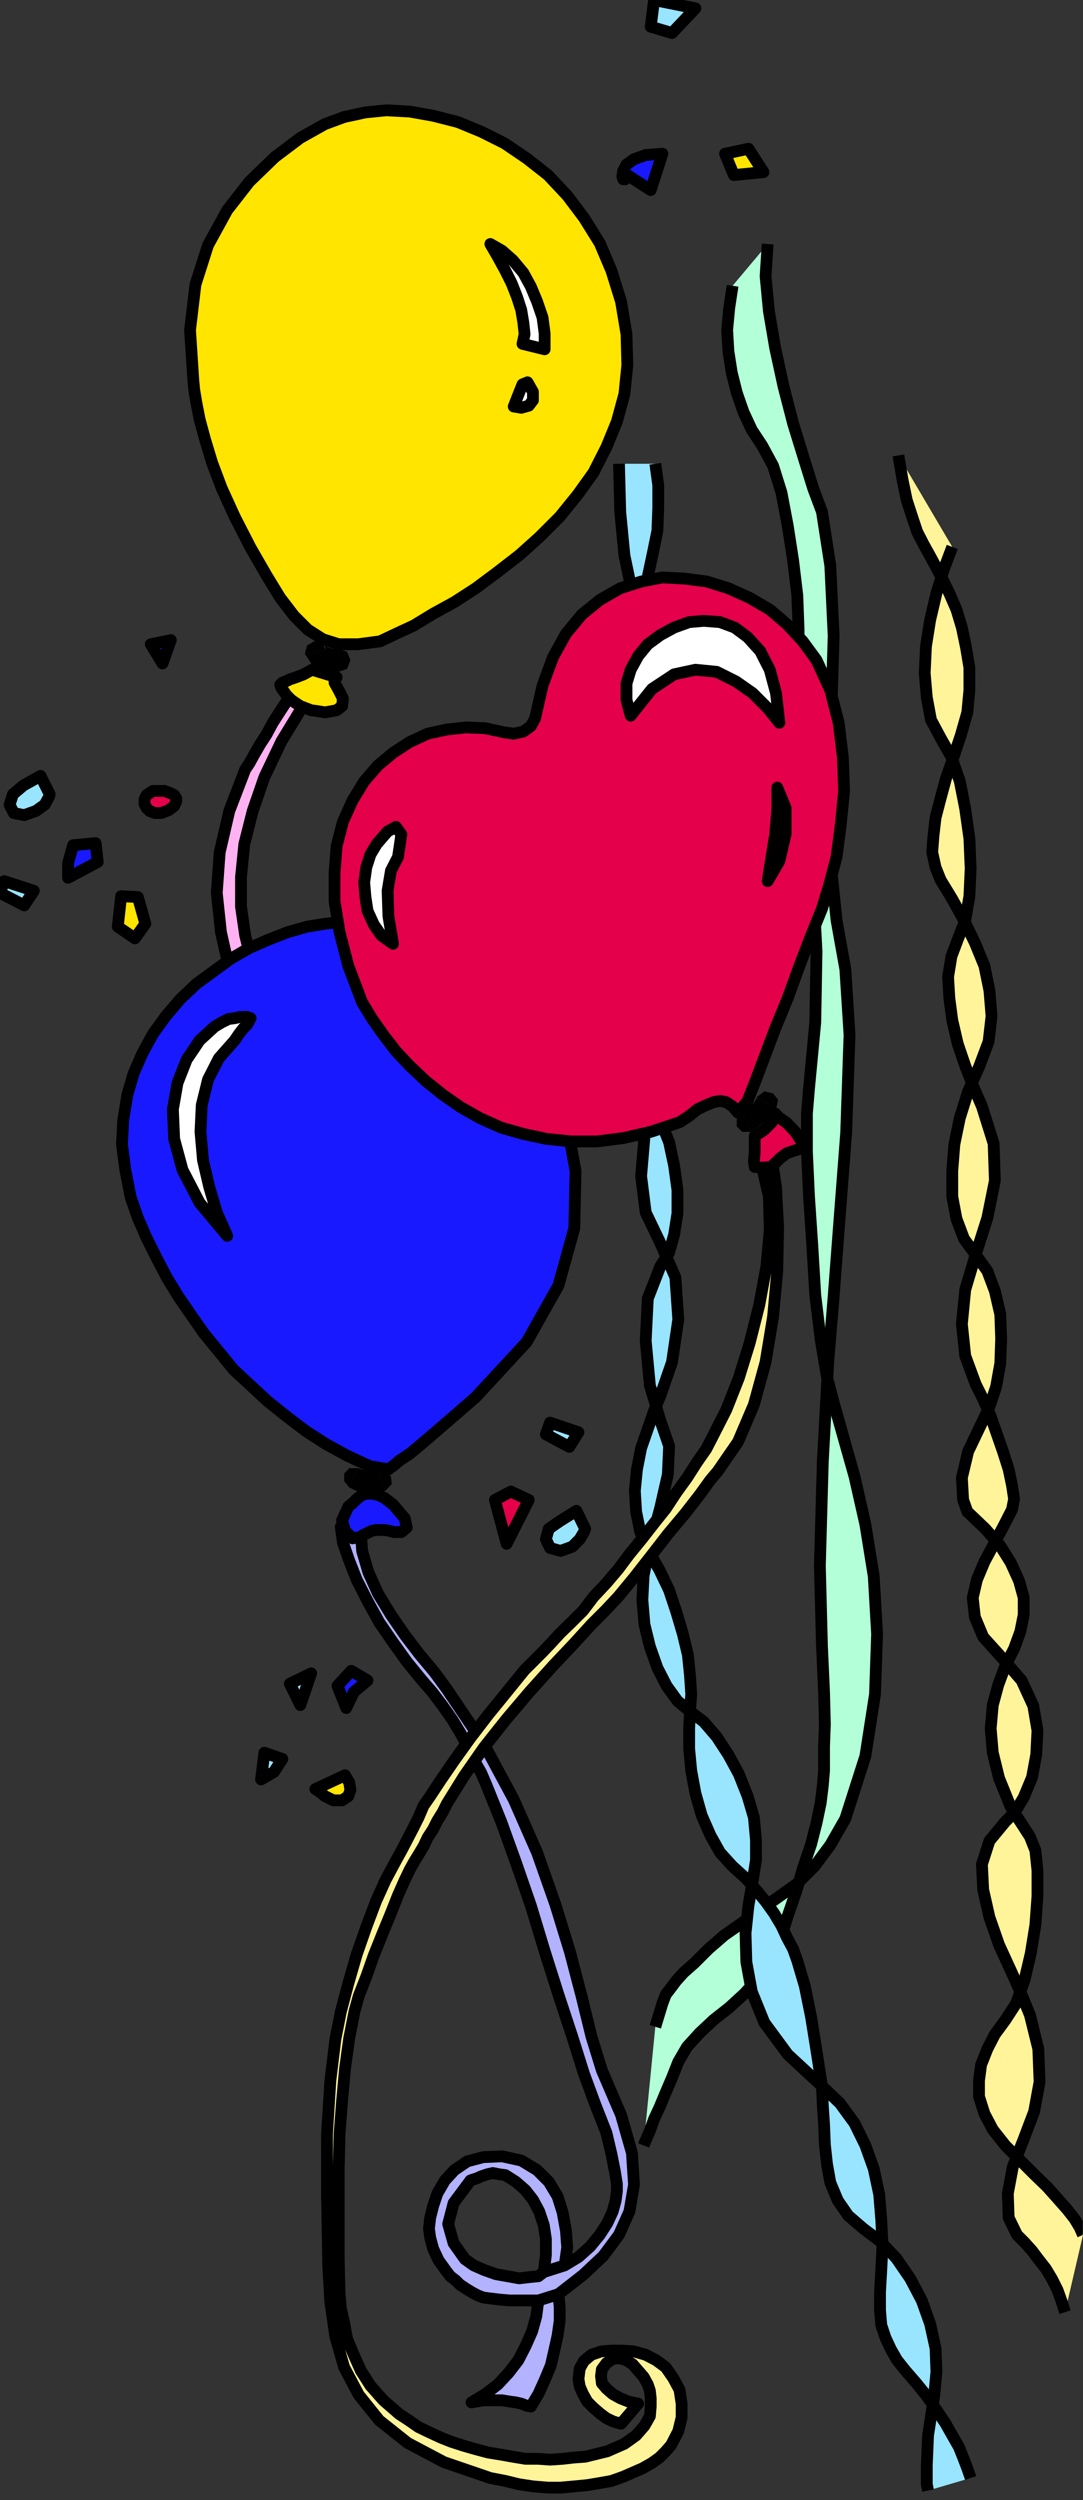 <?xml version="1.0" encoding="UTF-8" standalone="no"?>
<svg
   xmlns:ooo="http://xml.openoffice.org/svg/export"
   xmlns:dc="http://purl.org/dc/elements/1.1/"
   xmlns:cc="http://creativecommons.org/ns#"
   xmlns:rdf="http://www.w3.org/1999/02/22-rdf-syntax-ns#"
   xmlns:svg="http://www.w3.org/2000/svg"
   xmlns="http://www.w3.org/2000/svg"
   xmlns:sodipodi="http://sodipodi.sourceforge.net/DTD/sodipodi-0.dtd"
   xmlns:inkscape="http://www.inkscape.org/namespaces/inkscape"
   version="1.2"
   width="25.93mm"
   height="59.84mm"
   viewBox="0 0 2593 5984"
   preserveAspectRatio="xMidYMid"
   xml:space="preserve"
   id="svg233"
   sodipodi:docname="festive1.svg"
   style="fill-rule:evenodd;stroke-width:28.222;stroke-linejoin:round"
   inkscape:version="0.92.5 (2060ec1f9f, 2020-04-08)"><rect x="0" y="0" width="2593" height="5984" fill="#333333" stroke="none"/><sodipodi:namedview
   pagecolor="#ffffff"
   bordercolor="#666666"
   borderopacity="1"
   objecttolerance="10"
   gridtolerance="10"
   guidetolerance="10"
   inkscape:pageopacity="0"
   inkscape:pageshadow="2"
   inkscape:window-width="664"
   inkscape:window-height="487"
   id="namedview235"
   showgrid="false"
   inkscape:zoom="0.2102413"
   inkscape:cx="49.020473"
   inkscape:cy="113.08346"
   inkscape:window-x="0"
   inkscape:window-y="0"
   inkscape:window-maximized="0"
   inkscape:current-layer="svg233" />
 <defs
   class="ClipPathGroup"
   id="defs8">
  <clipPath
   id="presentation_clip_path"
   clipPathUnits="userSpaceOnUse">
   <rect
   x="0"
   y="0"
   width="21000"
   height="29700"
   id="rect2" />
  </clipPath>
  <clipPath
   id="presentation_clip_path_shrink"
   clipPathUnits="userSpaceOnUse">
   <rect
   x="21"
   y="29"
   width="20958"
   height="29641"
   id="rect5" />
  </clipPath>
 </defs>
 <defs
   class="TextShapeIndex"
   id="defs12">
  <g
   ooo:slide="id1"
   ooo:id-list="id3"
   id="g10" />
 </defs>
 <defs
   class="EmbeddedBulletChars"
   id="defs44">
  <g
   id="bullet-char-template-57356"
   transform="matrix(4.8828125e-4,0,0,-4.8828125e-4,0,0)">
   <path
   d="M 580,1141 1163,571 580,0 -4,571 Z"
   id="path14"
   inkscape:connector-curvature="0" />
  </g>
  <g
   id="bullet-char-template-57354"
   transform="matrix(4.8828125e-4,0,0,-4.8828125e-4,0,0)">
   <path
   d="M 8,1128 H 1137 V 0 H 8 Z"
   id="path17"
   inkscape:connector-curvature="0" />
  </g>
  <g
   id="bullet-char-template-10146"
   transform="matrix(4.8828125e-4,0,0,-4.8828125e-4,0,0)">
   <path
   d="M 174,0 602,739 174,1481 1456,739 Z M 1358,739 309,1346 659,739 Z"
   id="path20"
   inkscape:connector-curvature="0" />
  </g>
  <g
   id="bullet-char-template-10132"
   transform="matrix(4.8828125e-4,0,0,-4.8828125e-4,0,0)">
   <path
   d="M 2015,739 1276,0 H 717 l 543,543 H 174 v 393 h 1086 l -543,545 h 557 z"
   id="path23"
   inkscape:connector-curvature="0" />
  </g>
  <g
   id="bullet-char-template-10007"
   transform="matrix(4.8828125e-4,0,0,-4.8828125e-4,0,0)">
   <path
   d="m 0,-2 c -7,16 -16,29 -25,39 l 381,530 c -94,256 -141,385 -141,387 0,25 13,38 40,38 9,0 21,-2 34,-5 21,4 42,12 65,25 l 27,-13 111,-251 280,301 64,-25 24,25 c 21,-10 41,-24 62,-43 C 886,937 835,863 770,784 769,783 710,716 594,584 L 774,223 c 0,-27 -21,-55 -63,-84 l 16,-20 C 717,90 699,76 672,76 641,76 570,178 457,381 L 164,-76 c -22,-34 -53,-51 -92,-51 -42,0 -63,17 -64,51 -7,9 -10,24 -10,44 0,9 1,19 2,30 z"
   id="path26"
   inkscape:connector-curvature="0" />
  </g>
  <g
   id="bullet-char-template-10004"
   transform="matrix(4.8828125e-4,0,0,-4.8828125e-4,0,0)">
   <path
   d="M 285,-33 C 182,-33 111,30 74,156 52,228 41,333 41,471 c 0,78 14,145 41,201 34,71 87,106 158,106 53,0 88,-31 106,-94 l 23,-176 c 8,-64 28,-97 59,-98 l 735,706 c 11,11 33,17 66,17 42,0 63,-15 63,-46 V 965 c 0,-36 -10,-64 -30,-84 L 442,47 C 390,-6 338,-33 285,-33 Z"
   id="path29"
   inkscape:connector-curvature="0" />
  </g>
  <g
   id="bullet-char-template-9679"
   transform="matrix(4.8828125e-4,0,0,-4.8828125e-4,0,0)">
   <path
   d="M 813,0 C 632,0 489,54 383,161 276,268 223,411 223,592 c 0,181 53,324 160,431 106,107 249,161 430,161 179,0 323,-54 432,-161 108,-107 162,-251 162,-431 0,-180 -54,-324 -162,-431 C 1136,54 992,0 813,0 Z"
   id="path32"
   inkscape:connector-curvature="0" />
  </g>
  <g
   id="bullet-char-template-8226"
   transform="matrix(4.8828125e-4,0,0,-4.8828125e-4,0,0)">
   <path
   d="m 346,457 c -73,0 -137,26 -191,78 -54,51 -81,114 -81,188 0,73 27,136 81,188 54,52 118,78 191,78 73,0 134,-26 185,-79 51,-51 77,-114 77,-187 0,-75 -25,-137 -76,-188 -50,-52 -112,-78 -186,-78 z"
   id="path35"
   inkscape:connector-curvature="0" />
  </g>
  <g
   id="bullet-char-template-8211"
   transform="matrix(4.8828125e-4,0,0,-4.8828125e-4,0,0)">
   <path
   d="M -4,459 H 1135 V 606 H -4 Z"
   id="path38"
   inkscape:connector-curvature="0" />
  </g>
  <g
   id="bullet-char-template-61548"
   transform="matrix(4.8828125e-4,0,0,-4.8828125e-4,0,0)">
   <path
   d="m 173,740 c 0,163 58,303 173,419 116,115 255,173 419,173 163,0 302,-58 418,-173 116,-116 174,-256 174,-419 0,-163 -58,-303 -174,-418 C 1067,206 928,148 765,148 601,148 462,206 346,322 231,437 173,577 173,740 Z"
   id="path41"
   inkscape:connector-curvature="0" />
  </g>
 </defs>
 <g
   id="g49"
   transform="translate(-9203,-11858)">
  <g
   id="id2"
   class="Master_Slide">
   <g
   id="bg-id2"
   class="Background" />
   <g
   id="bo-id2"
   class="BackgroundObjects" />
  </g>
 </g>
 <g
   class="SlideGroup"
   id="g231"
   transform="translate(-9203,-11858)">
  <g
   id="g229">
   <g
   id="container-id1">
    <g
   id="id1"
   class="Slide"
   clip-path="url(#presentation_clip_path)">
     <g
   class="Page"
   id="g225">
      <g
   class="Graphic"
   id="g223">
       <g
   id="id3">
        <rect
   class="BoundingBox"
   x="9203"
   y="11858"
   width="2593"
   height="5984"
   id="rect51"
   style="fill:none;stroke:none" />
        <defs
   id="defs56">
         <clipPath
   id="clip_path_1"
   clipPathUnits="userSpaceOnUse">
          <path
   d="m 9203,11858 h 2592 v 5983 H 9203 Z"
   id="path53"
   inkscape:connector-curvature="0" />
         </clipPath>
        </defs>
        <g
   clip-path="url(#clip_path_1)"
   id="g220">
         <path
   d="m 11796,17207 -8,-18 -12,-20 -18,-23 -23,-26 -25,-28 -31,-30 -33,-33 -36,-36 -30,-38 -20,-38 -13,-41 v -38 l 5,-38 15,-38 18,-35 25,-34 26,-40 20,-56 15,-64 11,-68 5,-69 v -61 l -5,-48 -13,-33 -46,-71 -28,-69 -15,-61 -5,-58 5,-56 13,-48 17,-46 21,-41 15,-41 8,-40 v -41 l -11,-40 -20,-44 -25,-40 -36,-41 -43,-41 -10,-28 -3,-53 15,-63 33,-69 18,-38 16,-48 10,-56 2,-59 -2,-58 -13,-56 -18,-48 -28,-39 -28,-38 -18,-48 -10,-53 v -61 l 5,-64 13,-63 20,-64 26,-58 23,-61 7,-61 -5,-61 -12,-59 -23,-56 -26,-53 -28,-51 -28,-46 -12,-30 -8,-36 3,-40 5,-43 12,-46 13,-48 18,-51 18,-54 15,-53 5,-53 v -54 l -8,-48 -10,-48 -13,-43 -17,-39 -16,-33 -15,-28 -15,-28 -15,-27 -16,-31 -12,-36 -13,-40 -10,-48 -10,-59 129,219 -20,53 -18,58 -15,64 -10,63 -3,64 5,58 10,54 23,43 26,46 20,58 13,66 10,71 3,72 -3,66 -10,58 -18,46 -15,40 -8,49 3,51 7,53 13,56 18,53 20,51 20,46 28,89 3,89 -18,89 -28,88 -25,84 -8,82 8,76 25,68 18,36 18,41 15,43 15,43 13,41 8,38 5,33 -5,25 -21,41 -23,43 -22,41 -18,43 -10,43 5,46 20,48 46,51 46,53 28,61 10,59 -3,58 -10,54 -20,48 -21,35 -23,23 -38,46 -18,56 3,61 15,66 23,66 28,61 26,58 20,49 20,81 3,79 -13,71 -25,66 -26,66 -12,64 2,58 20,41 18,18 18,20 15,20 18,23 15,25 13,26 10,28 8,25 z"
   id="path58"
   inkscape:connector-curvature="0"
   style="fill:#fff499;stroke:none" />
         <path
   d="m 11483,13167 v 0 l -20,53 -18,58 -15,64 -10,63 -3,64 5,58 10,54 23,43 v 0 l 26,46 20,58 13,66 10,71 3,72 -3,66 -10,58 -18,46 v 0 l -15,40 -8,49 3,51 7,53 13,56 18,53 20,51 20,46 v 0 l 28,89 3,89 -18,89 -28,88 v 0 l -25,84 -8,82 8,76 25,68 v 0 l 18,36 18,41 15,43 15,43 13,41 8,38 5,33 -5,25 v 0 l -21,41 -23,43 -22,41 -18,43 -10,43 5,46 20,48 46,51 v 0 l 46,53 28,61 10,59 -3,58 -10,54 -20,48 -21,35 -23,23 v 0 l -38,46 -18,56 3,61 15,66 23,66 28,61 26,58 20,49 v 0 l 20,81 3,79 -13,71 -25,66 v 0 l -26,66 -12,64 2,58 20,41 v 0 l 18,18 18,20 15,20 18,23 15,25 13,26 10,28 8,25"
   id="path60"
   inkscape:connector-curvature="0"
   style="fill:none;stroke:#000000" />
         <path
   d="m 11796,17207 v 0 l -8,-18 -12,-20 -18,-23 -23,-26 -25,-28 -31,-30 -33,-33 -36,-36 v 0 l -30,-38 -20,-38 -13,-41 v -38 l 5,-38 15,-38 18,-35 25,-34 v 0 l 26,-40 20,-56 15,-64 11,-68 5,-69 v -61 l -5,-48 -13,-33 v 0 l -46,-71 -28,-69 -15,-61 -5,-58 5,-56 13,-48 17,-46 21,-41 v 0 l 15,-41 8,-40 v -41 l -11,-40 -20,-44 -25,-40 -36,-41 -43,-41 v 0 l -10,-28 -3,-53 15,-63 33,-69 v 0 l 18,-38 16,-48 10,-56 2,-59 -2,-58 -13,-56 -18,-48 -28,-39 v 0 l -28,-38 -18,-48 -10,-53 v -61 l 5,-64 13,-63 20,-64 26,-58 v 0 l 23,-61 7,-61 -5,-61 -12,-59 -23,-56 -26,-53 -28,-51 -28,-46 v 0 l -12,-30 -8,-36 3,-40 5,-43 12,-46 13,-48 18,-51 18,-54 v 0 l 15,-53 5,-53 v -54 l -8,-48 -10,-48 -13,-43 -17,-39 -16,-33 v 0 l -15,-28 -15,-28 -15,-27 -16,-31 -12,-36 -13,-40 -10,-48 -10,-59"
   id="path62"
   inkscape:connector-curvature="0"
   style="fill:none;stroke:#000000" />
         <path
   d="m 10744,16993 2,-5 5,-12 8,-18 10,-28 13,-28 15,-36 15,-35 15,-38 21,-36 30,-33 33,-31 38,-30 36,-33 33,-36 31,-40 20,-46 20,-64 21,-61 17,-58 18,-53 13,-51 10,-48 5,-41 3,-36 v -58 l 2,-53 -2,-77 -5,-111 -5,-191 7,-249 13,-239 13,-157 12,-158 18,-234 8,-234 -10,-157 -21,-117 -15,-145 -10,-140 2,-111 11,-120 5,-165 -8,-168 -20,-129 -21,-56 -23,-74 -25,-81 -23,-89 -20,-92 -15,-88 -8,-84 5,-77 -84,100 -8,53 -5,53 3,51 8,51 12,48 16,46 20,43 25,38 26,48 20,64 15,79 13,84 10,83 3,82 v 73 l -3,56 -2,102 7,102 10,96 13,84 10,107 8,150 -3,170 -15,158 -5,60 v 92 l 5,107 8,119 7,117 13,107 15,89 16,61 22,78 28,99 26,115 20,124 8,138 -5,144 -23,148 -48,150 -36,63 -38,51 -41,41 -46,33 -43,30 -43,31 -43,30 -38,33 -33,33 -26,23 -18,20 -12,16 -13,17 -8,21 -7,23 -10,33 z"
   id="path64"
   inkscape:connector-curvature="0"
   style="fill:#b2ffd8;stroke:none" />
         <path
   d="m 10957,12542 v 0 l -8,53 -5,53 3,51 8,51 12,48 16,46 20,43 25,38 v 0 l 26,48 20,64 15,79 13,84 10,83 3,82 v 73 l -3,56 v 0 l -2,102 7,102 10,96 13,84 v 0 l 10,107 8,150 -3,170 -15,158 v 0 l -5,60 v 92 l 5,107 8,119 7,117 13,107 15,89 16,61 v 0 l 22,78 28,99 26,115 20,124 8,138 -5,144 -23,148 -48,150 v 0 l -36,63 -38,51 -41,41 -46,33 -43,30 -43,31 -43,30 -38,33 v 0 l -33,33 -26,23 -18,20 -12,16 -13,17 -8,21 -7,23 -10,33"
   id="path66"
   inkscape:connector-curvature="0"
   style="fill:none;stroke:#000000" />
         <path
   d="m 11041,12442 v 0 l -5,77 8,84 15,88 20,92 23,89 25,81 23,74 21,56 v 0 l 20,129 8,168 -5,165 -11,120 v 0 l -2,111 10,140 15,145 21,117 v 0 l 10,157 -8,234 -18,234 -12,158 v 0 l -13,157 -13,239 -7,249 5,191 v 0 l 5,111 2,77 -2,53 v 58 0 l -3,36 -5,41 -10,48 -13,51 -18,53 -17,58 -21,61 -20,64 v 0 l -20,46 -31,40 -33,36 -36,33 -38,30 -33,31 -30,33 -21,36 v 0 l -15,38 -15,35 -15,36 -13,28 -10,28 -8,18 -5,12 -2,5"
   id="path68"
   inkscape:connector-curvature="0"
   style="fill:none;stroke:#000000" />
         <path
   d="m 11527,17789 -8,-23 -10,-26 -10,-25 -16,-28 -17,-30 -21,-31 -23,-33 -25,-31 -26,-30 -20,-25 -15,-26 -13,-28 -10,-30 -3,-36 v -43 l 3,-53 3,-59 -3,-61 -5,-61 -13,-61 -20,-56 -26,-53 -35,-48 -43,-41 -82,-76 -56,-76 -30,-74 -13,-71 -2,-69 7,-66 10,-58 8,-51 v -48 l -5,-54 -15,-51 -21,-53 -25,-46 -28,-43 -31,-36 -33,-25 -30,-25 -26,-36 -22,-43 -18,-51 -13,-53 -5,-59 3,-58 12,-59 28,-104 18,-79 3,-68 -21,-61 -25,-84 -10,-107 5,-101 30,-77 21,-33 12,-43 8,-51 v -56 l -8,-58 -12,-56 -21,-53 -28,-49 -28,-45 -20,-49 -13,-50 -7,-51 v -48 l 2,-49 10,-40 13,-36 25,-81 13,-104 -7,-105 -31,-81 -33,-84 -15,-109 5,-107 30,-84 21,-35 17,-46 16,-48 12,-56 11,-54 2,-55 v -54 l -7,-51 h -87 l 3,115 10,104 18,86 28,66 15,79 -10,112 -18,119 -18,102 -15,92 -15,99 -3,96 33,84 38,84 15,94 v 99 l -10,91 -10,89 -8,94 11,87 35,73 36,82 7,101 -15,102 -28,81 -15,36 -15,43 -16,46 -10,51 -5,51 3,50 10,49 20,45 26,46 23,48 17,51 16,54 12,50 5,49 3,45 -3,41 -2,41 v 48 l 5,53 10,54 15,53 21,48 23,41 30,33 31,28 25,28 23,28 20,28 18,30 13,28 15,28 10,28 18,61 15,74 13,81 13,84 2,46 3,45 2,49 5,46 8,45 18,43 25,36 36,31 40,30 39,41 33,48 28,53 20,56 13,59 2,56 -5,55 -15,97 -3,71 v 46 l 3,15 z"
   id="path70"
   inkscape:connector-curvature="0"
   style="fill:#99e5ff;stroke:none" />
         <path
   d="m 11527,17789 v 0 l -8,-23 -10,-26 -10,-25 -16,-28 -17,-30 -21,-31 -23,-33 -25,-31 v 0 l -26,-30 -20,-25 -15,-26 -13,-28 -10,-30 -3,-36 v -43 l 3,-53 v 0 l 3,-59 -3,-61 -5,-61 -13,-61 -20,-56 -26,-53 -35,-48 -43,-41 v 0 l -82,-76 -56,-76 -30,-74 -13,-71 -2,-69 7,-66 10,-58 8,-51 v 0 -48 l -5,-54 -15,-51 -21,-53 -25,-46 -28,-43 -31,-36 -33,-25 v 0 l -30,-25 -26,-36 -22,-43 -18,-51 -13,-53 -5,-59 3,-58 12,-59 v 0 l 28,-104 18,-79 3,-68 -21,-61 v 0 l -25,-84 -10,-107 5,-101 30,-77 v 0 l 21,-33 12,-43 8,-51 v -56 l -8,-58 -12,-56 -21,-53 -28,-49 v 0 l -28,-45 -20,-49 -13,-50 -7,-51 v -48 l 2,-49 10,-40 13,-36 v 0 l 25,-81 13,-104 -7,-105 -31,-81 v 0 l -33,-84 -15,-109 5,-107 30,-84 v 0 l 21,-35 17,-46 16,-48 12,-56 11,-54 2,-55 v -54 l -7,-51"
   id="path72"
   inkscape:connector-curvature="0"
   style="fill:none;stroke:#000000" />
         <path
   d="m 10685,12968 v 0 l 3,115 10,104 18,86 28,66 v 0 l 15,79 -10,112 -18,119 -18,102 v 0 l -15,92 -15,99 -3,96 33,84 v 0 l 38,84 15,94 v 99 l -10,91 v 0 l -10,89 -8,94 11,87 35,73 v 0 l 36,82 7,101 -15,102 -28,81 v 0 l -15,36 -15,43 -16,46 -10,51 -5,51 3,50 10,49 20,45 v 0 l 26,46 23,48 17,51 16,54 12,50 5,49 3,45 -3,41 v 0 l -2,41 v 48 l 5,53 10,54 15,53 21,48 23,41 30,33 v 0 l 31,28 25,28 23,28 20,28 18,30 13,28 15,28 10,28 v 0 l 18,61 15,74 13,81 13,84 v 0 l 2,46 3,45 2,49 5,46 8,45 18,43 25,36 36,31 v 0 l 40,30 39,41 33,48 28,53 20,56 13,59 2,56 -5,55 v 0 l -15,97 -3,71 v 46 l 3,15"
   id="path74"
   inkscape:connector-curvature="0"
   style="fill:none;stroke:#000000" />
         <path
   d="m 10014,13466 20,-7 8,-21 -8,-20 -20,-7 z"
   id="path76"
   inkscape:connector-curvature="0"
   style="fill:#000000;stroke:none" />
         <path
   d="m 9933,13423 17,26 23,10 23,2 18,5 v -55 h -13 l -12,-3 -8,-5 2,10 z"
   id="path78"
   inkscape:connector-curvature="0"
   style="fill:#000000;stroke:none" />
         <path
   d="m 9983,13413 -10,-18 -18,-2 -17,10 -5,20 z"
   id="path80"
   inkscape:connector-curvature="0"
   style="fill:#000000;stroke:none" />
         <path
   d="m 9900,13517 -13,23 -15,23 -16,25 -15,28 -15,23 -15,26 -11,20 -10,15 -38,99 -23,99 -7,97 10,94 20,89 33,79 46,68 56,59 43,28 56,23 64,17 63,16 61,12 53,8 41,8 21,5 -28,-16 -26,-12 -20,-16 -18,-15 -15,-13 -13,-12 -10,-13 -5,-10 -59,2 -53,-10 -51,-18 -48,-25 -43,-35 -39,-44 -30,-51 -26,-55 -15,-61 -10,-69 v -71 l 8,-79 20,-79 28,-81 41,-86 53,-87 z"
   id="path82"
   inkscape:connector-curvature="0"
   style="fill:#ffb2f2;stroke:none" />
         <path
   d="m 9900,13517 v 0 l -13,23 -15,23 -16,25 -15,28 -15,23 -15,26 -11,20 -10,15 v 0 l -38,99 -23,99 -7,97 10,94 20,89 33,79 46,68 56,59 v 0 l 43,28 56,23 64,17 63,16 61,12 53,8 41,8 21,5 v 0 l -28,-16 -26,-12 -20,-16 -18,-15 -15,-13 -13,-12 -10,-13 -5,-10 v 0 l -59,2 -53,-10 -51,-18 -48,-25 -43,-35 -39,-44 -30,-51 -26,-55 -15,-61 -10,-69 v -71 l 8,-79 20,-79 28,-81 41,-86 53,-87 z"
   id="path84"
   inkscape:connector-curvature="0"
   style="fill:none;stroke:#000000" />
         <path
   d="m 9666,12770 2,21 5,30 8,41 13,48 17,56 23,61 31,68 38,74 38,66 33,54 33,43 33,33 36,23 38,12 h 46 l 53,-7 38,-18 43,-20 46,-28 51,-28 51,-33 51,-38 53,-41 48,-43 49,-49 43,-53 38,-53 31,-61 25,-61 18,-66 7,-69 -2,-74 -13,-78 -23,-74 -28,-66 -38,-61 -40,-53 -46,-49 -51,-40 -53,-36 -56,-28 -56,-23 -59,-15 -56,-10 -56,-3 -50,5 -51,11 -46,17 -59,33 -61,46 -61,59 -53,68 -46,84 -30,94 -13,109 z"
   id="path86"
   inkscape:connector-curvature="0"
   style="fill:#ffe500;stroke:none" />
         <path
   d="m 9666,12770 v 0 l 2,21 5,30 8,41 13,48 17,56 23,61 31,68 38,74 v 0 l 38,66 33,54 33,43 33,33 36,23 38,12 h 46 l 53,-7 v 0 l 38,-18 43,-20 46,-28 51,-28 51,-33 51,-38 53,-41 48,-43 49,-49 43,-53 38,-53 31,-61 25,-61 18,-66 7,-69 -2,-74 v 0 l -13,-78 -23,-74 -28,-66 -38,-61 -40,-53 -46,-49 -51,-40 -53,-36 -56,-28 -56,-23 -59,-15 -56,-10 -56,-3 -50,5 -51,11 -46,17 v 0 l -59,33 -61,46 -61,59 -53,68 -46,84 -30,94 -13,109 z"
   id="path88"
   inkscape:connector-curvature="0"
   style="fill:none;stroke:#000000" />
         <path
   d="m 9950,13461 -20,11 -18,7 -15,5 -10,5 -8,3 -5,5 3,8 5,7 7,10 11,11 10,7 12,8 13,5 13,5 15,2 18,3 28,-5 13,-10 2,-18 -10,-20 -10,-18 v -8 l 2,-5 h 3 z"
   id="path90"
   inkscape:connector-curvature="0"
   style="fill:#ffe500;stroke:none" />
         <path
   d="m 9950,13461 v 0 l -20,11 -18,7 -15,5 -10,5 -8,3 -5,5 3,8 5,7 v 0 l 7,10 11,11 10,7 12,8 13,5 13,5 15,2 18,3 v 0 l 28,-5 13,-10 2,-18 -10,-20 v 0 l -10,-18 v -8 l 2,-5 h 3 z"
   id="path92"
   inkscape:connector-curvature="0"
   style="fill:none;stroke:#000000" />
         <path
   d="m 10454,12681 53,13 v -38 l -5,-38 -13,-38 -15,-36 -18,-33 -25,-30 -26,-23 -28,-16 18,31 18,33 15,30 13,33 10,31 5,30 3,28 z"
   id="path94"
   inkscape:connector-curvature="0"
   style="fill:#ffffff;stroke:none" />
         <path
   d="m 10454,12681 53,13 v 0 -38 l -5,-38 -13,-38 -15,-36 -18,-33 -25,-30 -26,-23 -28,-16 v 0 l 18,31 18,33 15,30 13,33 10,31 5,30 3,28 z"
   id="path96"
   inkscape:connector-curvature="0"
   style="fill:none;stroke:#000000" />
         <path
   d="m 10433,12831 11,-28 10,-25 12,-5 13,23 v 20 l -10,13 -18,5 z"
   id="path98"
   inkscape:connector-curvature="0"
   style="fill:#ffffff;stroke:none" />
         <path
   d="m 10433,12831 v 0 l 11,-28 10,-25 12,-5 13,23 v 0 20 l -10,13 -18,5 z"
   id="path100"
   inkscape:connector-curvature="0"
   style="fill:none;stroke:#000000" />
         <path
   d="m 10555,17280 33,-20 28,-25 23,-28 18,-28 13,-28 7,-26 3,-22 v -18 l -5,-31 -8,-40 -12,-51 -26,-66 -28,-76 -28,-89 -33,-100 -33,-104 -33,-109 -36,-104 -35,-97 -36,-89 -12,-28 -16,-28 -15,-33 -18,-33 -20,-33 -23,-33 -25,-33 -26,-30 -35,-43 -33,-46 -33,-48 -28,-51 -26,-51 -18,-46 -15,-43 -5,-36 v 0 -2 l 8,-3 17,-7 23,20 3,48 15,51 23,51 31,51 33,48 35,46 36,43 30,41 89,132 71,132 56,127 44,125 35,114 28,107 23,94 25,81 46,107 26,91 5,76 -11,64 -25,56 -38,51 -48,45 -59,46 3,31 v 33 l -5,35 -8,36 -8,35 -15,36 -15,33 -18,30 -10,-2 -13,-5 -13,-3 -15,-2 -18,-3 h -20 -25 l -28,5 33,-20 30,-23 26,-28 23,-30 17,-33 16,-36 10,-36 5,-38 h -5 -8 -10 -13 -15 -18 l -23,-2 -25,-3 -15,-2 -13,-5 -15,-8 -13,-8 -15,-10 -10,-10 -13,-10 -10,-13 -18,-25 -13,-28 -7,-26 -3,-22 3,-26 7,-28 10,-30 18,-31 23,-25 31,-21 38,-10 45,-2 46,10 38,23 28,28 21,35 12,38 8,44 3,40 -6,43 -50,16 5,-41 v -38 l -5,-33 -11,-33 -15,-28 -18,-23 -23,-20 -25,-16 -15,-2 -15,-3 -13,3 -15,5 -11,5 -10,3 -5,2 -2,3 -38,51 -13,50 13,46 27,38 21,15 25,11 28,10 28,5 28,5 26,-3 20,-2 13,-10 z"
   id="path102"
   inkscape:connector-curvature="0"
   style="fill:#b2b2ff;stroke:none" />
         <path
   d="m 10555,17280 v 0 l 33,-20 28,-25 23,-28 18,-28 13,-28 7,-26 3,-22 v -18 0 l -5,-31 -8,-40 -12,-51 -26,-66 v 0 l -28,-76 -28,-89 -33,-100 -33,-104 -33,-109 -36,-104 -35,-97 -36,-89 v 0 l -12,-28 -16,-28 -15,-33 -18,-33 -20,-33 -23,-33 -25,-33 -26,-30 v 0 l -35,-43 -33,-46 -33,-48 -28,-51 -26,-51 -18,-46 -15,-43 -5,-36 v 0 0 -2 l 8,-3 17,-7 23,20 v 0 l 3,48 15,51 23,51 31,51 33,48 35,46 36,43 30,41 v 0 l 89,132 71,132 56,127 44,125 35,114 28,107 23,94 25,81 v 0 l 46,107 26,91 5,76 -11,64 -25,56 -38,51 -48,45 -59,46 v 0 l 3,31 v 33 l -5,35 -8,36 -8,35 -15,36 -15,33 -18,30 v 0 l -10,-2 -13,-5 -13,-3 -15,-2 -18,-3 h -20 -25 l -28,5 v 0 l 33,-20 30,-23 26,-28 23,-30 17,-33 16,-36 10,-36 5,-38 v 0 h -5 -8 -10 -13 -15 -18 l -23,-2 -25,-3 v 0 l -15,-2 -13,-5 -15,-8 -13,-8 -15,-10 -10,-10 -13,-10 -10,-13 v 0 l -18,-25 -13,-28 -7,-26 -3,-22 v 0 l 3,-26 7,-28 10,-30 18,-31 23,-25 31,-21 38,-10 45,-2 v 0 l 46,10 38,23 28,28 21,35 12,38 8,44 3,40 -6,43 -50,16 v 0 l 5,-41 v -38 l -5,-33 -11,-33 -15,-28 -18,-23 -23,-20 -25,-16 v 0 l -15,-2 -15,-3 -13,3 -15,5 -11,5 -10,3 -5,2 -2,3 v 0 l -38,51 -13,50 13,46 27,38 v 0 l 21,15 25,11 28,10 28,5 28,5 26,-3 20,-2 13,-10 z"
   id="path104"
   inkscape:connector-curvature="0"
   style="fill:none;stroke:#000000" />
         <path
   d="m 10126,15426 15,-16 -2,-18 -13,-12 h -21 z"
   id="path106"
   inkscape:connector-curvature="0"
   style="fill:#000000;stroke:none" />
         <path
   d="m 10039,15418 16,8 23,5 h 20 l 28,-5 -21,-46 h -7 -15 l -13,-5 -10,-3 z"
   id="path108"
   inkscape:connector-curvature="0"
   style="fill:#000000;stroke:none" />
         <path
   d="m 10060,15372 h -21 l -12,13 v 18 l 12,15 z"
   id="path110"
   inkscape:connector-curvature="0"
   style="fill:#000000;stroke:none" />
         <path
   d="m 10037,15464 10,-8 10,-10 10,-8 13,-5 h 13 l 15,3 15,7 21,16 28,33 5,22 -13,11 h -18 l -10,-3 -13,-2 h -10 -10 l -10,2 -10,5 -11,5 -7,5 -18,3 -18,-18 -7,-25 z"
   id="path112"
   inkscape:connector-curvature="0"
   style="fill:#1919ff;stroke:none" />
         <path
   d="m 10037,15464 v 0 l 10,-8 10,-10 10,-8 13,-5 h 13 l 15,3 15,7 21,16 v 0 l 28,33 5,22 -13,11 h -18 v 0 l -10,-3 -13,-2 h -10 -10 l -10,2 -10,5 -11,5 -7,5 v 0 l -18,3 -18,-18 -7,-25 z"
   id="path114"
   inkscape:connector-curvature="0"
   style="fill:none;stroke:#000000" />
         <path
   d="m 9508,14478 -10,61 -3,58 8,61 13,66 17,49 21,48 23,46 25,48 28,46 31,45 30,43 36,44 35,43 41,38 41,38 45,36 46,35 48,31 51,28 54,25 45,8 3,-3 8,-5 15,-13 23,-15 28,-23 35,-30 44,-38 53,-46 122,-132 76,-135 38,-137 3,-137 -23,-127 -43,-122 -61,-107 -69,-92 -2,-5 -13,-12 -18,-18 -28,-23 -38,-23 -48,-25 -59,-21 -71,-17 -41,-5 h -40 l -46,5 -43,7 -46,13 -46,18 -46,20 -45,26 -41,30 -41,30 -38,36 -35,41 -31,43 -25,46 -21,48 z"
   id="path116"
   inkscape:connector-curvature="0"
   style="fill:#1919ff;stroke:none" />
         <path
   d="m 9508,14478 v 0 l -10,61 -3,58 8,61 13,66 v 0 l 17,49 21,48 23,46 25,48 28,46 31,45 30,43 36,44 35,43 41,38 41,38 45,36 46,35 48,31 51,28 54,25 45,8 v 0 l 3,-3 8,-5 15,-13 23,-15 28,-23 35,-30 44,-38 53,-46 v 0 l 122,-132 76,-135 38,-137 3,-137 -23,-127 -43,-122 -61,-107 -69,-92 v 0 l -2,-5 -13,-12 -18,-18 -28,-23 -38,-23 -48,-25 -59,-21 -71,-17 v 0 l -41,-5 h -40 l -46,5 -43,7 -46,13 -46,18 -46,20 -45,26 -41,30 -41,30 -38,36 -35,41 -31,43 -25,46 -21,48 z"
   id="path118"
   inkscape:connector-curvature="0"
   style="fill:none;stroke:#000000" />
         <path
   d="m 9765,14348 -38,43 -26,51 -15,61 -3,64 6,68 15,64 18,61 25,56 -66,-79 -41,-79 -20,-74 -3,-71 11,-63 22,-56 31,-46 36,-33 17,-10 16,-8 15,-2 13,-3 h 10 7 l 5,3 h 3 l -8,15 -10,10 -10,13 z"
   id="path120"
   inkscape:connector-curvature="0"
   style="fill:#ffffff;stroke:none" />
         <path
   d="m 9765,14348 v 0 l -38,43 -26,51 -15,61 -3,64 6,68 15,64 18,61 25,56 v 0 l -66,-79 -41,-79 -20,-74 -3,-71 11,-63 22,-56 31,-46 36,-33 v 0 l 17,-10 16,-8 15,-2 13,-3 h 10 7 l 5,3 h 3 v 0 l -8,15 -10,10 -10,13 z"
   id="path122"
   inkscape:connector-curvature="0"
   style="fill:none;stroke:#000000" />
         <path
   d="m 10492,17364 48,-15"
   id="path124"
   inkscape:connector-curvature="0"
   style="fill:none;stroke:#000000" />
         <path
   d="m 10980,14521 -13,15 v 18 l 13,13 h 20 z"
   id="path126"
   inkscape:connector-curvature="0"
   style="fill:#000000;stroke:none" />
         <path
   d="m 11016,14483 -3,7 -8,11 -12,10 -13,10 20,46 23,-16 18,-15 13,-15 7,-8 z"
   id="path128"
   inkscape:connector-curvature="0"
   style="fill:#000000;stroke:none" />
         <path
   d="m 11061,14513 5,-23 -12,-15 -21,-5 -17,13 z"
   id="path130"
   inkscape:connector-curvature="0"
   style="fill:#000000;stroke:none" />
         <path
   d="m 10006,16739 13,-66 18,-68 20,-69 23,-66 23,-61 23,-51 23,-43 17,-31 13,-25 13,-25 13,-26 12,-28 16,-23 25,-38 33,-48 38,-53 43,-56 44,-54 43,-53 43,-43 20,-21 23,-25 26,-25 28,-28 25,-33 31,-33 28,-33 27,-36 31,-38 28,-36 28,-35 25,-38 26,-36 23,-36 23,-33 17,-33 31,-61 30,-76 26,-84 23,-91 17,-92 8,-86 -2,-81 -16,-69 21,-33 12,79 5,96 -2,105 -10,109 -18,109 -28,102 -38,89 -49,71 -17,20 -26,36 -35,45 -41,49 -41,53 -40,51 -38,46 -31,33 -33,33 -41,45 -51,54 -55,61 -56,66 -54,68 -48,69 -41,66 -10,20 -13,21 -10,20 -13,20 -10,21 -12,20 -11,18 -10,18 -12,25 -16,36 -17,43 -21,51 -20,50 -18,51 -18,46 -10,36 -13,66 -10,73 -7,77 -6,78 -2,84 v 107 107 l 2,84 3,35 8,36 7,38 16,38 17,38 23,36 31,35 38,33 23,15 23,16 25,12 28,13 25,10 31,10 28,8 30,8 31,5 28,5 30,5 h 31 l 28,2 30,-2 26,-3 28,-2 53,-13 41,-18 28,-20 20,-23 13,-23 2,-23 v -20 l -2,-18 -5,-15 -10,-18 -13,-15 -13,-15 -15,-10 -18,-5 -15,2 -15,10 -11,15 -2,16 2,17 11,13 15,13 18,10 20,8 23,5 -41,48 -18,-5 -17,-8 -16,-12 -15,-13 -15,-15 -10,-18 -8,-18 -3,-18 3,-25 10,-18 18,-15 23,-8 25,-2 h 26 l 28,2 28,8 25,13 23,17 18,26 15,28 5,33 v 33 l -8,33 -17,33 -13,15 -15,15 -18,13 -23,13 -23,10 -23,10 -28,10 -28,5 -30,5 -31,3 -33,3 h -30 l -36,-3 -33,-5 -33,-8 -36,-7 -111,-38 -87,-46 -68,-54 -49,-61 -35,-66 -21,-73 -12,-82 -5,-86 -3,-168 v -150 l 8,-127 z"
   id="path132"
   inkscape:connector-curvature="0"
   style="fill:#fff499;stroke:none" />
         <path
   d="m 10006,16739 v 0 l 13,-66 18,-68 20,-69 23,-66 23,-61 23,-51 23,-43 17,-31 v 0 l 13,-25 13,-25 13,-26 12,-28 v 0 l 16,-23 25,-38 33,-48 38,-53 43,-56 44,-54 43,-53 43,-43 v 0 l 20,-21 23,-25 26,-25 28,-28 25,-33 31,-33 28,-33 27,-36 31,-38 28,-36 28,-35 25,-38 26,-36 23,-36 23,-33 17,-33 v 0 l 31,-61 30,-76 26,-84 23,-91 17,-92 8,-86 -2,-81 -16,-69 21,-33 v 0 l 12,79 5,96 -2,105 -10,109 -18,109 -28,102 -38,89 -49,71 v 0 l -17,20 -26,36 -35,45 -41,49 -41,53 -40,51 -38,46 -31,33 v 0 l -33,33 -41,45 -51,54 -55,61 -56,66 -54,68 -48,69 -41,66 v 0 l -10,20 -13,21 -10,20 -13,20 -10,21 -12,20 -11,18 -10,18 v 0 l -12,25 -16,36 -17,43 -21,51 -20,50 -18,51 -18,46 -10,36 v 0 l -13,66 -10,73 -7,77 -6,78 v 0 l -2,84 v 107 107 l 2,84 v 0 l 3,35 8,36 7,38 16,38 17,38 23,36 31,35 38,33 v 0 l 23,15 23,16 25,12 28,13 25,10 31,10 28,8 30,8 31,5 28,5 30,5 h 31 l 28,2 30,-2 26,-3 28,-2 v 0 l 53,-13 41,-18 28,-20 20,-23 13,-23 2,-23 v -20 l -2,-18 v 0 l -5,-15 -10,-18 -13,-15 -13,-15 -15,-10 -18,-5 -15,2 -15,10 v 0 l -11,15 -2,16 2,17 11,13 15,13 18,10 20,8 23,5 -41,48 v 0 l -18,-5 -17,-8 -16,-12 -15,-13 -15,-15 -10,-18 -8,-18 -3,-18 v 0 l 3,-25 10,-18 18,-15 23,-8 25,-2 h 26 l 28,2 28,8 v 0 l 25,13 23,17 18,26 15,28 5,33 v 33 l -8,33 -17,33 v 0 l -13,15 -15,15 -18,13 -23,13 -23,10 -23,10 -28,10 -28,5 -30,5 -31,3 -33,3 h -30 l -36,-3 -33,-5 -33,-8 -36,-7 v 0 l -111,-38 -87,-46 -68,-54 -49,-61 -35,-66 -21,-73 -12,-82 -5,-86 v 0 l -3,-168 v -150 l 8,-127 z"
   id="path134"
   inkscape:connector-curvature="0"
   style="fill:none;stroke:#000000" />
         <path
   d="m 10830,14544 23,-15 20,-16 21,-10 17,-7 16,-3 15,3 15,10 13,15 23,-28 5,-13 15,-38 20,-53 26,-69 30,-73 28,-77 28,-73 26,-64 17,-56 18,-68 10,-77 8,-81 -3,-81 -10,-82 -20,-78 -33,-72 -33,-45 -38,-41 -41,-35 -48,-28 -51,-23 -51,-16 -53,-7 -54,-3 -51,10 -50,16 -49,28 -43,35 -38,46 -31,56 -25,68 -18,79 -10,18 -18,13 -23,5 -22,-3 -46,-10 -46,-2 -46,5 -46,10 -43,20 -40,26 -36,30 -33,38 -28,46 -23,51 -15,58 -5,64 v 68 l 12,74 21,81 33,87 23,38 28,40 30,39 33,35 38,36 41,33 43,30 46,26 51,23 53,15 56,12 59,6 h 61 l 63,-8 66,-15 z"
   id="path136"
   inkscape:connector-curvature="0"
   style="fill:#e5004c;stroke:none" />
         <path
   d="m 10830,14544 v 0 l 23,-15 20,-16 21,-10 17,-7 16,-3 15,3 15,10 13,15 23,-28 v 0 l 5,-13 15,-38 20,-53 26,-69 30,-73 28,-77 28,-73 26,-64 v 0 l 17,-56 18,-68 10,-77 8,-81 -3,-81 -10,-82 -20,-78 -33,-72 v 0 l -33,-45 -38,-41 -41,-35 -48,-28 -51,-23 -51,-16 -53,-7 -54,-3 -51,10 -50,16 -49,28 -43,35 -38,46 -31,56 -25,68 -18,79 v 0 l -10,18 -18,13 -23,5 -22,-3 v 0 l -46,-10 -46,-2 -46,5 -46,10 -43,20 -40,26 -36,30 -33,38 -28,46 -23,51 -15,58 -5,64 v 68 l 12,74 21,81 33,87 v 0 l 23,38 28,40 30,39 33,35 38,36 41,33 43,30 46,26 51,23 53,15 56,12 59,6 h 61 l 63,-8 66,-15 z"
   id="path138"
   inkscape:connector-curvature="0"
   style="fill:none;stroke:#000000" />
         <path
   d="m 11059,14523 -8,21 -18,18 -15,10 -8,5 v 38 l -2,23 2,13 18,2 21,-2 12,-11 10,-10 16,-12 18,-6 15,-5 5,-5 -3,-12 -15,-23 -20,-21 -21,-15 z"
   id="path140"
   inkscape:connector-curvature="0"
   style="fill:#e5004c;stroke:none" />
         <path
   d="m 11059,14523 v 0 l -8,21 -18,18 -15,10 -8,5 v 0 38 l -2,23 2,13 18,2 v 0 l 21,-2 12,-11 10,-10 16,-12 v 0 l 18,-6 15,-5 5,-5 -3,-12 v 0 l -15,-23 -20,-21 -21,-15 z"
   id="path142"
   inkscape:connector-curvature="0"
   style="fill:none;stroke:#000000" />
         <path
   d="m 10156,13909 -17,33 -8,48 2,61 11,66 -28,-20 -18,-26 -15,-33 -5,-33 -3,-35 5,-36 10,-31 15,-25 26,-30 20,-11 13,18 z"
   id="path144"
   inkscape:connector-curvature="0"
   style="fill:#ffffff;stroke:none" />
         <path
   d="m 10156,13909 v 0 l -17,33 -8,48 2,61 11,66 v 0 l -28,-20 -18,-26 -15,-33 -5,-33 -3,-35 5,-36 10,-31 15,-25 v 0 l 26,-30 20,-11 13,18 z"
   id="path146"
   inkscape:connector-curvature="0"
   style="fill:none;stroke:#000000" />
         <path
   d="m 10713,13571 -10,-38 v -39 l 10,-33 18,-33 23,-28 30,-22 33,-18 36,-13 35,-3 39,3 35,13 31,23 30,33 23,45 15,56 8,71 -28,-35 -36,-36 -40,-28 -46,-23 -51,-5 -51,11 -53,35 z"
   id="path148"
   inkscape:connector-curvature="0"
   style="fill:#ffffff;stroke:none" />
         <path
   d="m 10713,13571 v 0 l -10,-38 v -39 l 10,-33 18,-33 23,-28 30,-22 33,-18 36,-13 35,-3 39,3 35,13 31,23 30,33 23,45 15,56 8,71 v 0 l -28,-35 -36,-36 -40,-28 -46,-23 -51,-5 -51,11 -53,35 z"
   id="path150"
   inkscape:connector-curvature="0"
   style="fill:none;stroke:#000000" />
         <path
   d="m 11064,13743 20,49 v 63 l -15,64 -28,48 8,-51 10,-61 5,-58 z"
   id="path152"
   inkscape:connector-curvature="0"
   style="fill:#ffffff;stroke:none" />
         <path
   d="m 11064,13743 v 0 l 20,49 v 63 l -15,64 -28,48 v 0 l 8,-51 10,-61 5,-58 z"
   id="path154"
   inkscape:connector-curvature="0"
   style="fill:none;stroke:#000000" />
         <path
   d="m 9213,13967 71,23 -23,35 -58,-30 z"
   id="path156"
   inkscape:connector-curvature="0"
   style="fill:#99e5ff;stroke:none" />
         <path
   d="m 9213,13967 71,23 -23,35 -58,-30 z"
   id="path158"
   inkscape:connector-curvature="0"
   style="fill:none;stroke:#000000" />
         <path
   d="m 10520,15263 68,23 -22,35 -56,-30 z"
   id="path160"
   inkscape:connector-curvature="0"
   style="fill:#99e5ff;stroke:none" />
         <path
   d="m 10520,15263 68,23 -22,35 -56,-30 z"
   id="path162"
   inkscape:connector-curvature="0"
   style="fill:none;stroke:#000000" />
         <path
   d="m 9259,13738 -25,21 -8,25 10,20 25,5 28,-10 21,-15 10,-18 2,-7 -22,-44 z"
   id="path164"
   inkscape:connector-curvature="0"
   style="fill:#99e5ff;stroke:none" />
         <path
   d="m 9259,13738 v 0 l -25,21 -8,25 10,20 25,5 v 0 l 28,-10 21,-15 10,-18 2,-7 -22,-44 z"
   id="path166"
   inkscape:connector-curvature="0"
   style="fill:none;stroke:#000000" />
         <path
   d="m 10543,15499 -26,18 -7,25 10,21 25,7 28,-10 18,-18 10,-17 3,-8 -21,-43 z"
   id="path168"
   inkscape:connector-curvature="0"
   style="fill:#99e5ff;stroke:none" />
         <path
   d="m 10543,15499 v 0 l -26,18 -7,25 10,21 25,7 v 0 l 28,-10 18,-18 10,-17 3,-8 -21,-43 z"
   id="path170"
   inkscape:connector-curvature="0"
   style="fill:none;stroke:#000000" />
         <path
   d="m 9569,13751 h 15 13 l 13,5 10,5 5,8 v 7 l -5,11 -13,10 -18,7 h -15 l -13,-5 -7,-7 -5,-10 v -11 l 5,-10 z"
   id="path172"
   inkscape:connector-curvature="0"
   style="fill:#e5004c;stroke:none" />
         <path
   d="m 9569,13751 v 0 h 15 13 l 13,5 10,5 5,8 v 7 l -5,11 -13,10 v 0 l -18,7 h -15 l -13,-5 -7,-7 -5,-10 v -11 l 5,-10 z"
   id="path174"
   inkscape:connector-curvature="0"
   style="fill:none;stroke:#000000" />
         <path
   d="m 9366,13924 12,-43 54,-5 5,45 -71,38 z"
   id="path176"
   inkscape:connector-curvature="0"
   style="fill:#1919ff;stroke:none" />
         <path
   d="m 9366,13924 12,-43 54,-5 5,45 -71,38 z"
   id="path178"
   inkscape:connector-curvature="0"
   style="fill:none;stroke:#000000" />
         <path
   d="m 9564,13400 28,46 20,-56 z"
   id="path180"
   inkscape:connector-curvature="0"
   style="fill:#1919ff;stroke:none" />
         <path
   d="m 9564,13400 28,46 20,-56 z"
   id="path182"
   inkscape:connector-curvature="0"
   style="fill:none;stroke:#000000" />
         <path
   d="m 9485,14076 41,28 25,-35 -18,-64 -40,-2 z"
   id="path184"
   inkscape:connector-curvature="0"
   style="fill:#ffe500;stroke:none" />
         <path
   d="m 9485,14076 41,28 25,-35 -18,-64 -40,-2 z"
   id="path186"
   inkscape:connector-curvature="0"
   style="fill:none;stroke:#000000" />
         <path
   d="m 10761,11922 8,-64 99,20 -56,59 z"
   id="path188"
   inkscape:connector-curvature="0"
   style="fill:#99e5ff;stroke:none" />
         <path
   d="m 10761,11922 8,-64 99,20 -56,59 z"
   id="path190"
   inkscape:connector-curvature="0"
   style="fill:none;stroke:#000000" />
         <path
   d="m 10705,12277 -5,10 h -5 l -2,-7 2,-13 8,-15 18,-13 28,-10 40,-3 -28,87 z"
   id="path192"
   inkscape:connector-curvature="0"
   style="fill:#1919ff;stroke:none" />
         <path
   d="m 10705,12277 v 0 l -5,10 h -5 l -2,-7 2,-13 8,-15 18,-13 28,-10 40,-3 -28,87 z"
   id="path194"
   inkscape:connector-curvature="0"
   style="fill:none;stroke:#000000" />
         <path
   d="m 10939,12226 56,-12 36,56 -71,7 z"
   id="path196"
   inkscape:connector-curvature="0"
   style="fill:#ffe500;stroke:none" />
         <path
   d="m 10939,12226 56,-12 36,56 -71,7 z"
   id="path198"
   inkscape:connector-curvature="0"
   style="fill:none;stroke:#000000" />
         <path
   d="m 9948,15863 -51,25 25,51 z"
   id="path200"
   inkscape:connector-curvature="0"
   style="fill:#99e5ff;stroke:none" />
         <path
   d="m 9948,15863 -51,25 25,51 z"
   id="path202"
   inkscape:connector-curvature="0"
   style="fill:none;stroke:#000000" />
         <path
   d="m 9836,16053 43,15 -20,31 -31,18 z"
   id="path204"
   inkscape:connector-curvature="0"
   style="fill:#99e5ff;stroke:none" />
         <path
   d="m 9836,16053 43,15 -20,31 -31,18 z"
   id="path206"
   inkscape:connector-curvature="0"
   style="fill:none;stroke:#000000" />
         <path
   d="m 10426,15428 -38,20 28,105 53,-105 z"
   id="path208"
   inkscape:connector-curvature="0"
   style="fill:#e5004c;stroke:none" />
         <path
   d="m 10426,15428 -38,20 28,105 53,-105 z"
   id="path210"
   inkscape:connector-curvature="0"
   style="fill:none;stroke:#000000" />
         <path
   d="m 10044,15857 39,23 -33,28 -18,38 -21,-53 z"
   id="path212"
   inkscape:connector-curvature="0"
   style="fill:#1919ff;stroke:none" />
         <path
   d="m 10044,15857 39,23 -33,28 -18,38 -21,-53 z"
   id="path214"
   inkscape:connector-curvature="0"
   style="fill:none;stroke:#000000" />
         <path
   d="m 10029,16107 10,17 3,18 -5,15 -15,10 h -21 l -20,-10 -15,-12 -8,-5 z"
   id="path216"
   inkscape:connector-curvature="0"
   style="fill:#ffe500;stroke:none" />
         <path
   d="m 10029,16107 v 0 l 10,17 3,18 -5,15 -15,10 v 0 h -21 l -20,-10 -15,-12 -8,-5 z"
   id="path218"
   inkscape:connector-curvature="0"
   style="fill:none;stroke:#000000" />
        </g>
       </g>
      </g>
     </g>
    </g>
   </g>
  </g>
 </g>
</svg>